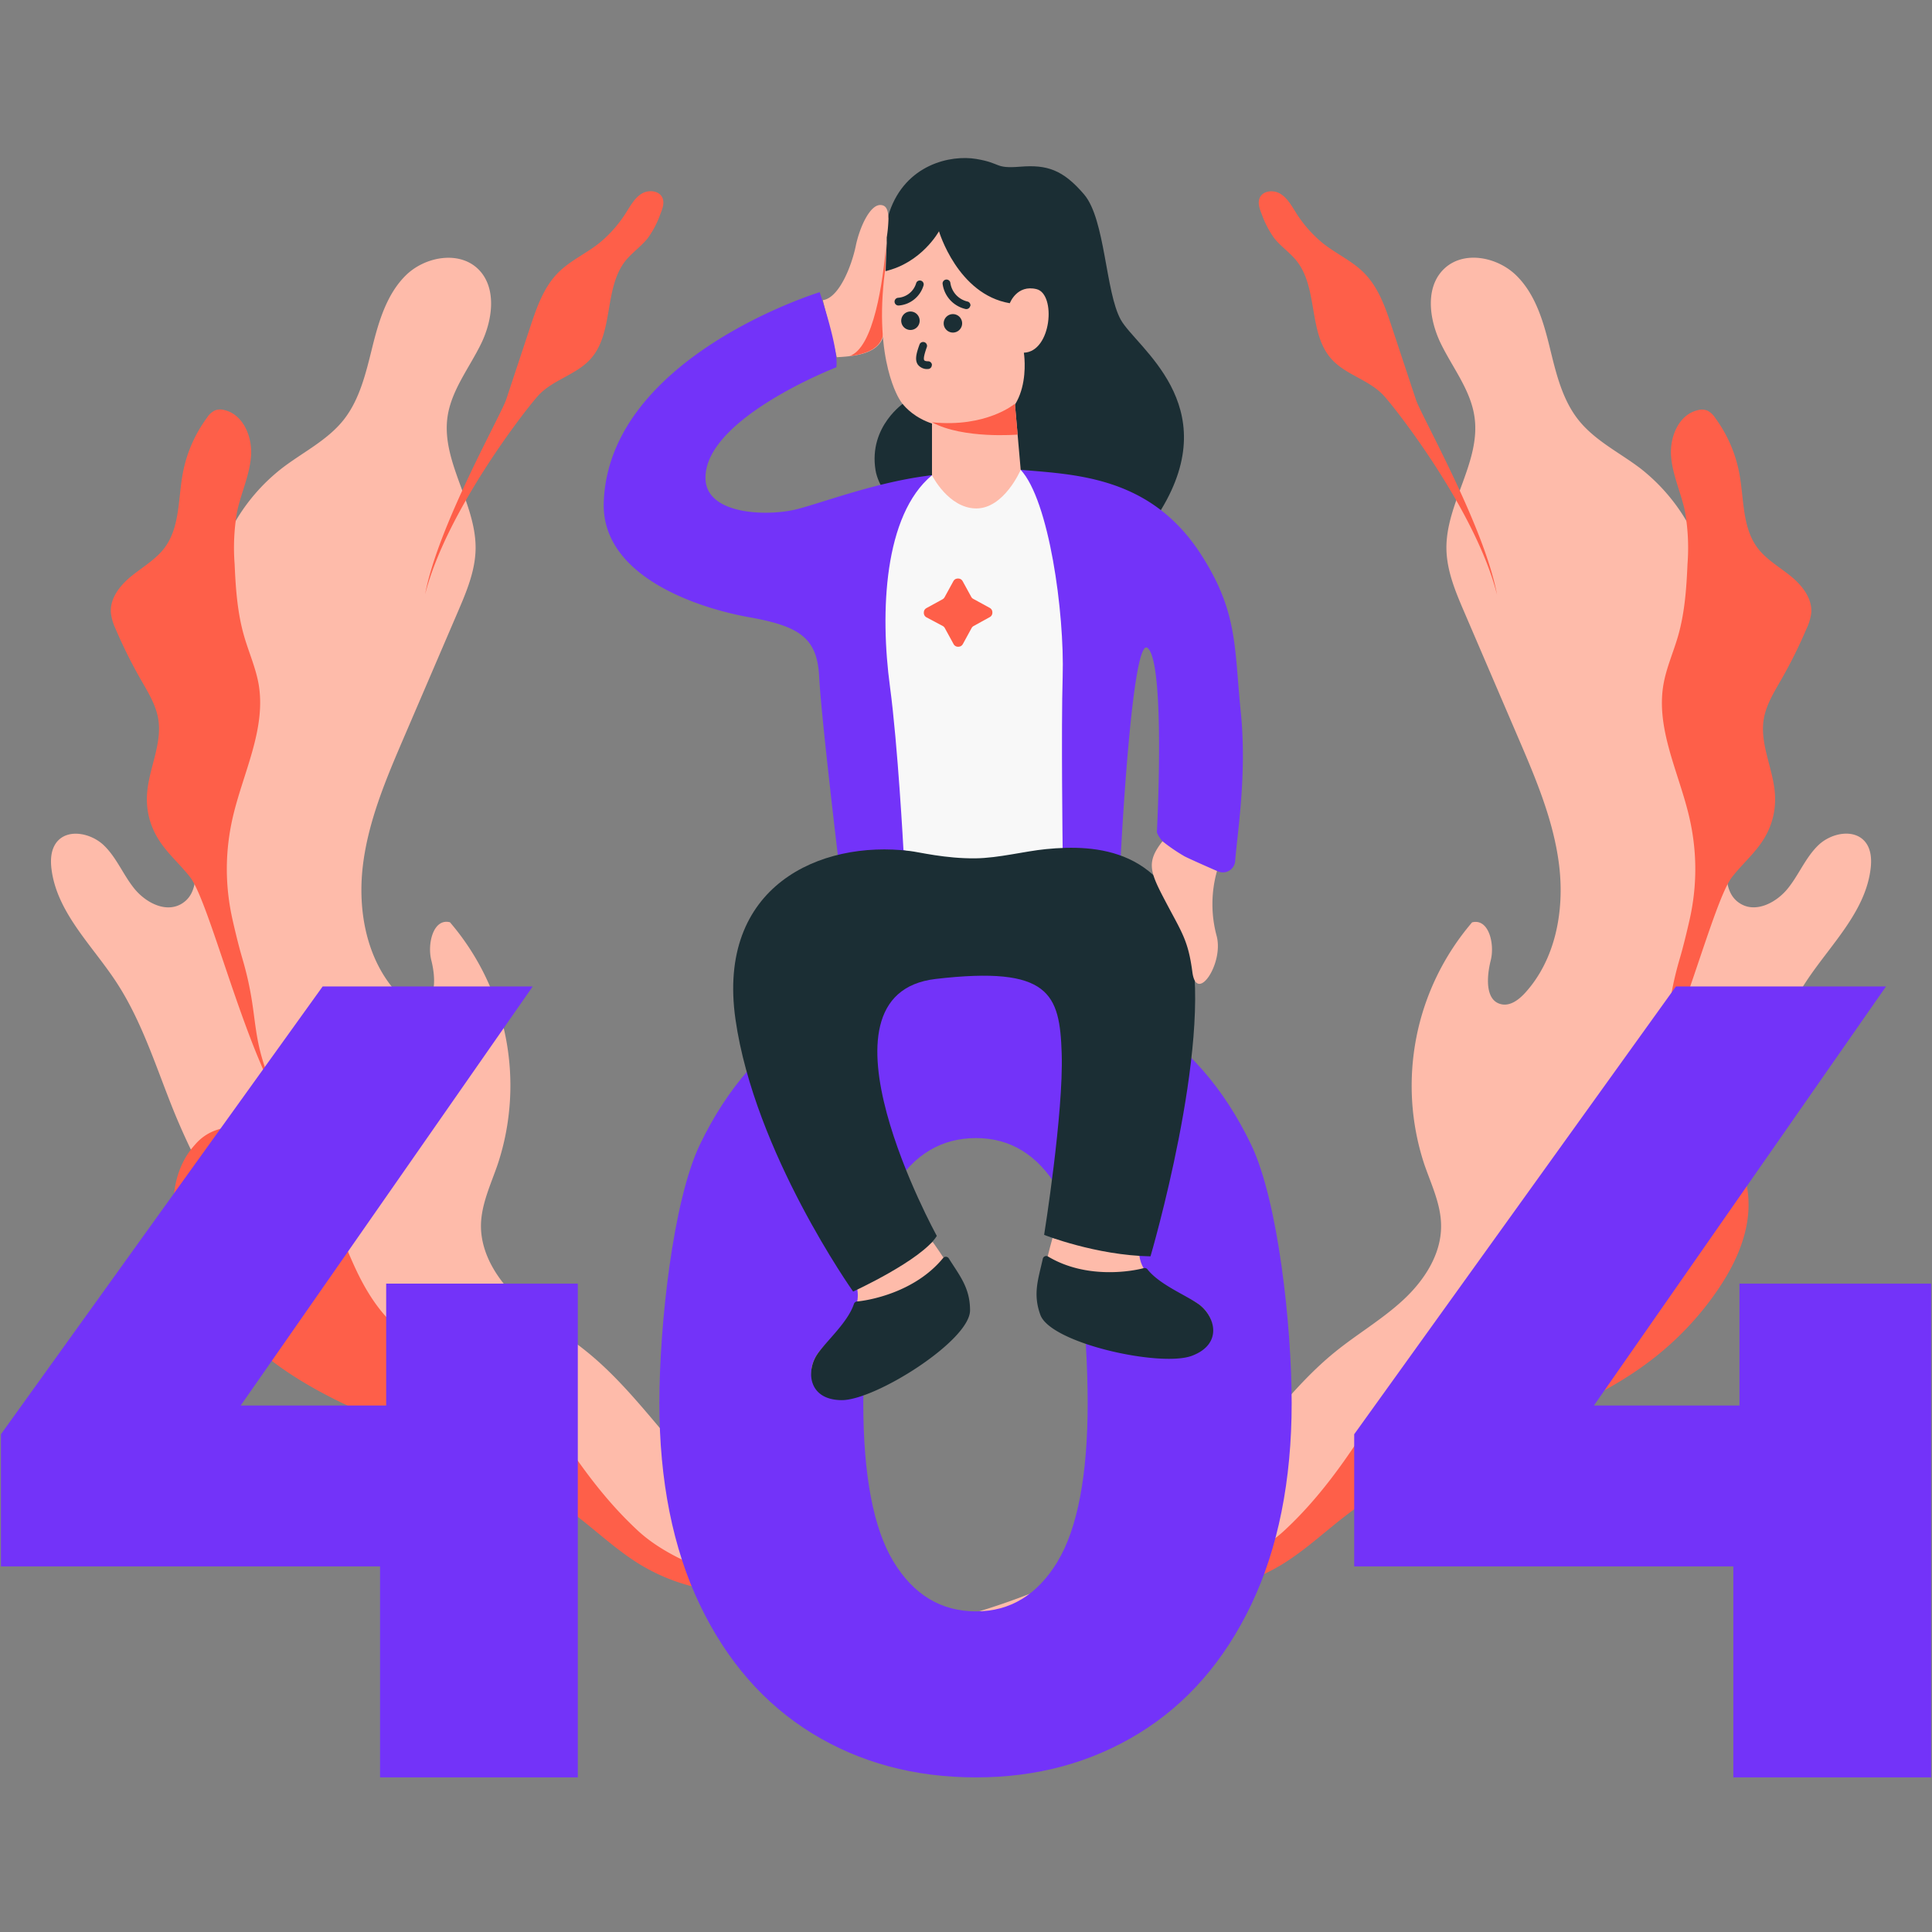 <svg xmlns="http://www.w3.org/2000/svg" width="500" height="500" version="1.0" viewBox="0 0 375 375"><rect x="0" y="0" width="375" height="375" fill="#808080" stroke="none"/><path fill="#febbaa" d="M208.523 317.32c-18.37 1.23-42.468 4.317-58.832-4.097-8.847-4.555-16.988-10.387-25.82-14.985-7.27-3.746-14.984-6.675-22.336-10.242a138.068 138.068 0 0 1-11.055-6.023 138.922 138.922 0 0 1-20.253-14.903 139.604 139.604 0 0 1-9.036-8.761 139.242 139.242 0 0 1-8.207-9.547 138.874 138.874 0 0 1-19.011-32.504c-3.575-8.723-6.297-17.906-11.496-25.778-4.676-7.085-11.473-13.433-12.489-21.855-.218-1.797-.105-3.746 1.032-5.184 2.152-2.675 6.656-1.738 9.136.637 2.477 2.375 3.746 5.715 5.91 8.39 2.164 2.677 5.957 4.708 8.993 3.06 4.418-2.415 2.507-8.954 2.644-13.97.188-6.831 5.328-12.66 6.145-19.48.672-5.598-1.649-11.074-2.645-16.625a36.34 36.34 0 0 1-.289-9.668 36.504 36.504 0 0 1 2.273-9.398 36.477 36.477 0 0 1 4.672-8.469 36.744 36.744 0 0 1 3.137-3.691 36.77 36.77 0 0 1 3.602-3.243c4.023-3.125 8.851-5.433 12.043-9.418 3.191-3.988 4.406-9.27 5.648-14.273 1.246-5.008 2.816-10.23 6.473-13.84 3.66-3.613 10.23-4.855 13.976-1.297 3.746 3.559 2.93 9.89.637 14.574-2.293 4.684-5.746 8.993-6.504 14.133-1.273 8.742 5.582 16.864 5.442 25.7-.07 4.285-1.793 8.347-3.485 12.289L78.45 143.016c-3.469 8.078-6.976 16.297-8.02 25.027-1.038 8.727.708 18.191 6.65 24.687 1.175 1.282 2.773 2.516 4.495 2.188 3.266-.629 2.953-5.328 2.14-8.543-.808-3.215.4-8.188 3.622-7.363a48.581 48.581 0 0 1 6.84 10.43 48.942 48.942 0 0 1 3.965 11.82c.402 2.05.675 4.113.816 6.195a48.36 48.36 0 0 1 .016 6.25 49.423 49.423 0 0 1-.782 6.2 48.076 48.076 0 0 1-1.574 6.046c-1.347 3.942-3.242 7.836-3.265 11.988 0 5.516 3.273 10.567 7.32 14.336 4.047 3.766 8.879 6.578 13.18 10.055 8.355 6.742 14.468 15.816 21.902 23.563 16.559 17.234 48.824 30.601 72.77 31.41"/><path fill="#fe5f49" d="M150.371 308.441a37.309 37.309 0 0 1-26.012-4.695c-4.804-2.91-8.867-6.867-13.375-10.215C93.22 280.351 69.391 277.211 52 263.56a58.89 58.89 0 0 1-11.988-12.676c-3-4.258-5.41-8.992-6.13-14.149-.722-5.152.45-10.691 3.946-14.527a9.505 9.505 0 0 1 1.688-1.578 9.433 9.433 0 0 1 2.02-1.117 9.539 9.539 0 0 1 2.23-.59 9.478 9.478 0 0 1 2.304-.027c6.325.44 11.66 5.082 15.047 10.414 3.387 5.336 5.313 11.449 7.996 17.16 2.684 5.71 6.512 11.308 12.242 14.004 5.508 2.586 12.2 2.25 17.34 5.468 3.746 2.375 6.13 6.332 8.48 10.086 4.774 7.606 10.055 14.989 16.65 21.086 6.593 6.098 17.706 9.575 26.534 11.328m-96.328-94.895c-7.136-12.516-13.543-38.672-17.136-43.297-1.997-2.563-4.543-4.695-6.235-7.492-1.55-2.555-2.262-5.328-2.137-8.317.227-5.035 2.997-9.89 2.196-14.859-.457-2.785-2-5.242-3.41-7.715a94.163 94.163 0 0 1-4.864-9.781 10.11 10.11 0 0 1-.918-3.102c-.234-2.816 1.743-5.34 3.946-7.132 2.203-1.79 4.754-3.25 6.453-5.5 2.996-3.977 2.637-9.434 3.527-14.332a26.314 26.314 0 0 1 4.754-10.985 3.753 3.753 0 0 1 1.496-1.363 2.91 2.91 0 0 1 1.875-.07c3.633.855 5.418 5.171 5.152 8.886-.261 3.719-1.937 7.18-2.71 10.82a41.05 41.05 0 0 0-.48 10.169c.202 4.714.53 9.464 1.843 13.996.898 3.125 2.25 6.12 2.816 9.32 1.5 8.77-3.07 17.297-5.047 25.973-1.5 6.605-1.5 13.21 0 19.816.508 2.25 1.192 5.082 1.84 7.285 3.672 12.446 1.051 14.985 7.051 27.656m28.473-98.179c2.43-13.137 14.656-34.602 15.738-37.809l4.652-14.035c1.258-3.79 2.606-7.73 5.426-10.57 2.313-2.332 5.414-3.703 7.984-5.75a24.403 24.403 0 0 0 5.36-6.157c.808-1.28 1.594-2.668 2.898-3.449 1.305-.777 3.32-.597 3.973.75.473.996.058 2.16-.352 3.176a18.589 18.589 0 0 1-2.422 4.676c-1.265 1.613-2.996 2.781-4.316 4.379-4.309 5.347-2.246 14.039-6.84 19.136-2.797 3.094-7.418 4.051-10.199 7.153-2.777 3.105-17.856 22.594-21.902 38.5"/><path fill="#febbaa" d="M164.543 317.32c23.977-.8 56.195-14.144 72.77-31.41 7.433-7.746 13.546-16.812 21.902-23.562 4.3-3.477 9.133-6.297 13.18-10.059 4.046-3.758 7.351-8.809 7.32-14.332 0-4.168-1.918-8.062-3.266-11.988a48.716 48.716 0 0 1-2.355-12.246 49.009 49.009 0 0 1 .836-12.442 48.243 48.243 0 0 1 1.601-6.039 48.89 48.89 0 0 1 5.446-11.215 49.201 49.201 0 0 1 3.753-4.996c3.223-.824 4.43 4.153 3.622 7.367-.809 3.215-1.125 7.922 2.14 8.543 1.711.329 3.313-.906 4.496-2.187 5.942-6.496 7.688-15.961 6.649-24.691-1.043-8.727-4.551-16.95-8.02-25.024l-10.383-24.187c-1.695-3.942-3.41-8.004-3.484-12.29-.145-8.835 6.742-16.957 5.438-25.699-.75-5.156-4.211-9.441-6.504-14.133-2.293-4.69-3.145-10.984.636-14.574 3.785-3.59 10.282-2.316 13.977 1.297 3.691 3.61 5.242 8.824 6.473 13.84 1.23 5.012 2.421 10.242 5.648 14.273 3.23 4.032 7.996 6.301 12.059 9.41a36.77 36.77 0 0 1 3.601 3.243 36.744 36.744 0 0 1 3.137 3.691 36.477 36.477 0 0 1 4.672 8.469 36.056 36.056 0 0 1 1.449 4.625 35.97 35.97 0 0 1 .824 4.773 36.45 36.45 0 0 1 .18 4.844 36.341 36.341 0 0 1-.469 4.824c-.996 5.551-3.316 11.02-2.644 16.625.816 6.79 5.996 12.618 6.144 19.48.145 5.024-1.77 11.555 2.645 13.97 3 1.648 6.828-.383 8.992-3.06 2.164-2.675 3.433-5.991 5.914-8.39 2.476-2.398 6.98-3.304 9.133-.636 1.136 1.406 1.25 3.386 1.03 5.183-1.015 8.422-7.812 14.77-12.487 21.86-5.2 7.867-7.922 17.05-11.496 25.773a139.483 139.483 0 0 1-5.344 11.398 139.068 139.068 0 0 1-6.356 10.864 138.895 138.895 0 0 1-15.515 19.797 138.638 138.638 0 0 1-18.828 16.675 137.795 137.795 0 0 1-10.465 6.996 138.027 138.027 0 0 1-11.055 6.02c-7.371 3.563-15.066 6.469-22.336 10.246-8.832 4.586-16.969 10.414-25.82 14.984-16.363 8.422-40.461 5.336-58.832 4.098"/><path fill="#fe5f49" d="M222.715 308.441c8.828-1.753 19.941-5.242 26.535-11.328 6.594-6.086 11.875-13.488 16.648-21.086 2.352-3.746 4.735-7.71 8.48-10.086 5.142-3.25 11.833-2.882 17.34-5.468 5.731-2.696 9.54-8.286 12.243-14.004 2.707-5.719 4.61-11.84 7.996-17.172 3.387-5.336 8.723-9.98 15.047-10.418a9.286 9.286 0 0 1 2.305.031c.77.102 1.511.3 2.23.59.719.29 1.395.66 2.02 1.117.628.453 1.187.98 1.687 1.574 3.496 3.836 4.668 9.399 3.945 14.528-.718 5.133-3.16 9.89-6.128 14.148a59 59 0 0 1-11.989 12.68c-17.39 13.664-41.21 16.805-58.984 29.969-4.492 3.343-8.57 7.3-13.375 10.214a37.257 37.257 0 0 1-6.067 2.934 37.199 37.199 0 0 1-6.5 1.797 37.284 37.284 0 0 1-13.434-.02m96.326-94.894c5.991-12.664 3.378-15.211 7.05-27.656.648-2.203 1.332-5.059 1.84-7.286 1.5-6.605 1.5-13.21 0-19.816-1.977-8.68-6.578-17.234-5.047-25.973.558-3.199 1.918-6.203 2.816-9.32 1.309-4.535 1.64-9.285 1.844-13.996.262-3.41.102-6.8-.48-10.168-.75-3.648-2.442-7.105-2.711-10.82-.274-3.715 1.496-8.024 5.152-8.887a2.936 2.936 0 0 1 1.875.066 3.81 3.81 0 0 1 1.496 1.364 26.335 26.335 0 0 1 4.754 10.984c.898 4.902.531 10.356 3.527 14.336 1.7 2.246 4.262 3.688 6.457 5.477 2.196 1.793 4.184 4.316 3.95 7.132a10.118 10.118 0 0 1-.942 3.102 93.37 93.37 0 0 1-4.871 9.8c-1.402 2.458-2.953 4.927-3.41 7.72-.809 4.968 1.973 9.832 2.195 14.859.125 2.988-.586 5.758-2.137 8.316-1.683 2.774-4.23 4.906-6.234 7.492-3.594 4.625-10 30.782-17.133 43.293m-28.481-98.222c-4.046-15.93-19.07-35.328-21.886-38.469-2.82-3.14-7.406-4.063-10.2-7.156-4.609-5.094-2.53-13.785-6.839-19.137-1.29-1.594-3.05-2.766-4.316-4.375a18.722 18.722 0 0 1-2.422-4.676c-.41-1.02-.825-2.187-.352-3.176.645-1.37 2.668-1.542 3.973-.75 1.304.793 2.09 2.165 2.898 3.446a24.42 24.42 0 0 0 5.36 6.16c2.57 2.047 5.671 3.418 7.984 5.746 2.82 2.84 4.168 6.746 5.426 10.574l4.652 14.035c1.067 3.2 13.293 24.664 15.735 37.809"/><path fill="#7333f9" d="M112.152 304.043v40.95H73.766v-40.95H.18v-25.656l62.445-86.914h40.773l-56.683 81.34h28.242v-23.668h37.195Zm45.465 32.395c-9.281-5.704-16.539-14.02-21.781-24.961-5.246-10.938-7.852-24.149-7.852-39.141 0-14.996 2.614-39.211 7.852-50.145 5.238-10.93 12.5-19.261 21.781-24.957 9.285-5.695 19.895-8.558 31.832-8.558 11.797 0 22.336 2.851 31.617 8.558 9.282 5.703 16.543 14.024 21.786 24.957 5.242 10.934 7.859 35.164 7.859 50.145 0 14.976-2.625 28.203-7.86 39.14-5.238 10.942-12.5 19.266-21.785 24.962-9.28 5.69-19.816 8.554-31.617 8.554-11.933 0-22.543-2.851-31.832-8.555Zm47.633-33.317c3.91-6.433 5.867-16.86 5.867-30.785 0-13.93-1.957-35.36-5.867-41.79-3.91-6.429-9.18-9.644-15.8-9.644-6.766 0-12.106 3.215-16.02 9.645-3.914 6.437-5.868 27.867-5.868 41.789s1.954 24.351 5.868 30.785c3.91 6.438 9.254 9.645 16.02 9.645 6.628.004 11.898-3.207 15.808-9.637Zm169.57.922v40.95h-38.382v-40.95h-73.59v-25.656l62.445-86.914h40.777l-56.691 81.34h28.25v-23.668h37.191Zm0 0"/><path fill="#1b2e34" d="M169.945 91.293c-1.418-8.602 5.68-13.211 5.68-13.211s-2.422-2.84-3.465-9.66c-.5-3.305-1.64-20.977.48-27.274 3.126-9.23 11.864-11.14 16.868-10.293 5.004.844 3.445 1.91 8.566 1.497 5.117-.41 8.242.57 12.356 5.394 4.113 4.828 4.12 18.89 7.101 24.293 2.98 5.402 20.278 16.445 7.817 36.934-18.754 30.816-53.582 3.543-55.403-7.68Zm0 0"/><path fill="#febbaa" d="M172.117 46.094v.449a1.644 1.644 0 0 0 0 .277v.422c-.254 4.106-.344 12.48-.488 16.77-.11 3.683-3.535 4.742-6.691 5.117-.891.11-1.75.164-2.516.207l-2.707-11.074c3.246-.465 5.629-6.864 6.379-10.489.75-3.625 2.71-7.941 4.734-7.98 1.223 0 1.55.953 1.625 2.629a28.131 28.131 0 0 1-.336 3.672Zm0 0"/><path fill="#7333f9" d="M198.117 91.195c11.016.93 25.41 1.387 35.113 16.602 7.07 11.09 6.317 17.738 7.606 30.437 1.234 12.11-.7 23.625-1.09 28.88a2.304 2.304 0 0 1-.32 1.034 2.246 2.246 0 0 1-.746.785 2.261 2.261 0 0 1-.485.247 2.07 2.07 0 0 1-.53.129 2.56 2.56 0 0 1-.548.007c-.18-.02-.36-.062-.531-.12-4.008-1.387-10.844-4.212-12.035-7.657 0 0 1.71-32.601-1.766-35.742-3.074-2.774-5.246 40.273-5.246 40.273h-54.906s-3.246-27.101-3.63-34.675c-.382-7.579-3.745-9.84-13.702-11.614-9.492-1.695-28.63-7.758-28.113-22.308 1.003-28.246 41.914-40.762 41.914-40.762s3.793 11.172 3.222 14.582c0 0-25.949 10.047-25.379 21.797.336 6.914 12.313 7.2 17.985 5.68 5.672-1.52 15.57-5.305 25.968-6.536"/><path fill="#f8f8f8" d="M198.117 91.195c5.492 5.918 8.52 27.649 8.145 40.153-.301 9.863 0 33.672 0 33.672-11.637 5.246-30.899 0-30.899 0s-1.09-20.395-2.625-31.774c-1.941-14.394-1.191-33.242 8.16-41.004 12.282-3.191 17.22-1.047 17.22-1.047Zm0 0"/><path fill="#febbaa" d="M230.957 262.594c-6.105 2.246-25.992-1.852-27.984-7.387-1.598-4.437-.653-7.074.406-11.437.262-1.086.566-2.247.922-3.489l16.836 3.356c.11.933.406 1.804.883 2.613 2.246 3.246 8.16 5.098 10.73 6.969 3.11 2.277 4.285 7.097-1.793 9.375Zm0 0"/><path fill="#fe5f49" d="M172.027 47.234c-.254 4.106-.343 12.48-.488 16.77-.11 3.683-3.535 4.742-6.691 5.117 4.757-1.531 6.543-14.508 7.18-21.887Zm0 0"/><path fill="#febbaa" d="M171.766 52.652c7.132-1.613 10.488-7.765 10.488-7.765s3.621 12.265 13.75 13.968c0 0 1.363-3.68 5.191-2.734 3.832.941 2.938 12.152-2.465 12.34 0 0 2.16 13.23-9.28 14.492-11.188 1.227-14.778-5.305-14.778-5.305s-5.156-7.57-2.906-24.996Zm0 0"/><path fill="#febbaa" d="m196.992 78.36 1.125 12.835s-3.207 7.493-8.61 7.493c-5.402 0-8.609-6.438-8.609-6.438V81.965Zm0 0"/><path fill="#fe5f49" d="M180.898 81.965c10.586 1.086 16.094-3.606 16.094-3.606l.528 5.993s-10.567.902-16.622-2.387Zm0 0"/><path fill="#1b2e34" d="M186.75 62.758c0 .238-.043.469-.137.687-.09.22-.218.41-.386.578a1.775 1.775 0 0 1-1.266.528 1.76 1.76 0 0 1-1.266-.527 1.76 1.76 0 0 1-.527-1.266 1.78 1.78 0 0 1 .527-1.266c.168-.168.36-.297.578-.387.22-.093.45-.136.688-.136.238 0 .465.043.684.136a1.764 1.764 0 0 1 .968.97c.094.218.137.445.137.683Zm-5.86 8.117a.728.728 0 0 0-.218-.531.728.728 0 0 0-.531-.219c-.403 0-.696-.09-.746-.21-.188-.27 0-1.126.492-2.524a.701.701 0 0 0-.024-.575.706.706 0 0 0-.422-.39.733.733 0 0 0-.574.023.711.711 0 0 0-.387.422c-.66 1.8-.93 3-.332 3.89.235.305.532.532.883.684a2.13 2.13 0 0 0 1.102.176.701.701 0 0 0 .515-.226.701.701 0 0 0 .211-.52Zm7.458-11.473a.733.733 0 0 0-.11-.562.715.715 0 0 0-.476-.32 4.295 4.295 0 0 1-1.203-.485 4.338 4.338 0 0 1-1.008-.816 4.35 4.35 0 0 1-1.086-2.328.732.732 0 0 0-.313-.493.73.73 0 0 0-.566-.125.732.732 0 0 0-.492.313.715.715 0 0 0-.125.566 5.77 5.77 0 0 0 2.863 4.207c.512.293 1.055.5 1.629.63h.152a.723.723 0 0 0 .446-.176.73.73 0 0 0 .25-.41Zm-13.887-.105a5.446 5.446 0 0 0 1.594-.371 5.454 5.454 0 0 0 1.41-.832 5.45 5.45 0 0 0 1.793-2.691.73.73 0 0 0-.059-.56.714.714 0 0 0-.43-.359.73.73 0 0 0-.558.036.707.707 0 0 0-.375.417 4.114 4.114 0 0 1-.496 1.083 3.966 3.966 0 0 1-2.977 1.777.748.748 0 0 0-.523.234.714.714 0 0 0-.203.535.715.715 0 0 0 .23.524c.149.144.328.21.535.207Zm2.316 1.168a1.773 1.773 0 0 0-.695.117 1.712 1.712 0 0 0-.594.371 1.82 1.82 0 0 0-.563 1.262c-.003.238.04.469.126.695a1.776 1.776 0 0 0 .957.988c.222.098.449.145.687.149a1.798 1.798 0 0 0 1.282-.516 1.799 1.799 0 0 0-.55-2.922 1.843 1.843 0 0 0-.68-.144Zm0 0"/><path fill="#fe5f49" d="m189 116.29 3.078 1.683c.363.199.543.504.543.914 0 .414-.18.718-.543.914L189 121.496c-.18.098-.316.234-.414.41l-1.684 3.082c-.199.36-.504.543-.914.543a.974.974 0 0 1-.914-.543l-1.687-3.082a1.021 1.021 0 0 0-.414-.41l-3.118-1.656a.979.979 0 0 1-.539-.914c0-.414.18-.719.54-.914l3.082-1.688c.175-.097.312-.234.41-.41l1.687-3.082c.195-.36.5-.539.914-.539.41 0 .715.18.914.539l1.688 3.082c.113.168.262.293.449.375Zm0 0"/><path fill="#febbaa" d="M158.629 262.855c1.793-2.628 6.746-6.375 7.75-10.183a6.63 6.63 0 0 0-.055-2.758l14.711-8.855a85.278 85.278 0 0 1 2.05 2.996c2.466 3.746 4.25 5.906 4.25 10.625 0 5.882-17.323 16.484-23.835 16.418-6.512-.067-7.043-5.043-4.871-8.243Zm0 0"/><path fill="#1b2e34" d="M158.629 262.855c1.719-2.523 5.883-6.105 7.113-9.742a.694.694 0 0 1 .613-.5c2.122-.18 11.172-1.68 16.696-8.422a.68.68 0 0 1 .562-.254c.11.004.211.036.305.09a.678.678 0 0 1 .234.215c2.133 3.395 4.133 5.719 4.133 10.094 0 5.883-18.437 17.496-24.95 17.43-6.51-.067-6.878-5.711-4.706-8.91Zm72.684.317c-6.11 2.246-27.387-2.43-29.383-7.965-1.496-4.113-.38-6.977.48-10.894a.666.666 0 0 1 .402-.469.676.676 0 0 1 .618.047c7.492 4.496 16.484 2.832 18.558 2.25a.691.691 0 0 1 .75.261c2.39 2.996 7.492 4.989 9.989 6.782 3.132 2.312 4.691 7.71-1.415 9.988Zm0 0"/><path fill="#1b2e34" d="M189.352 166.602c4.496-.051 9.484-1.38 13.687-1.79 9.66-.945 23.867-.242 28.031 18.813 4.25 19.43-7.761 60.23-7.761 60.23-10.61-.187-20.645-4.167-20.645-4.167s3.793-23.676 3.41-35.215c-.383-11.54-2.246-17.047-24.457-14.461-25.61 2.996.219 49.879.219 49.879-2.914 4.691-16.246 10.797-16.246 10.797s-19.145-26.973-22.836-52.84c-3.695-25.868 16.437-34.828 33.867-32.668 1.73.195 6.856 1.488 12.73 1.422Zm0 0"/><path fill="#febbaa" d="M229.926 166.219c1.496.75 6.293 2.84 6.293 2.84a23.624 23.624 0 0 0-.887 6.332c-.012 2.152.27 4.265.836 6.34 1.363 5.378-3.914 13.14-4.73 6.945-.817-6.196-2.032-7.64-5.247-13.766-2.996-5.691-3.746-7.55-.554-11.62a35.523 35.523 0 0 0 4.289 2.929Zm0 0"/></svg>
